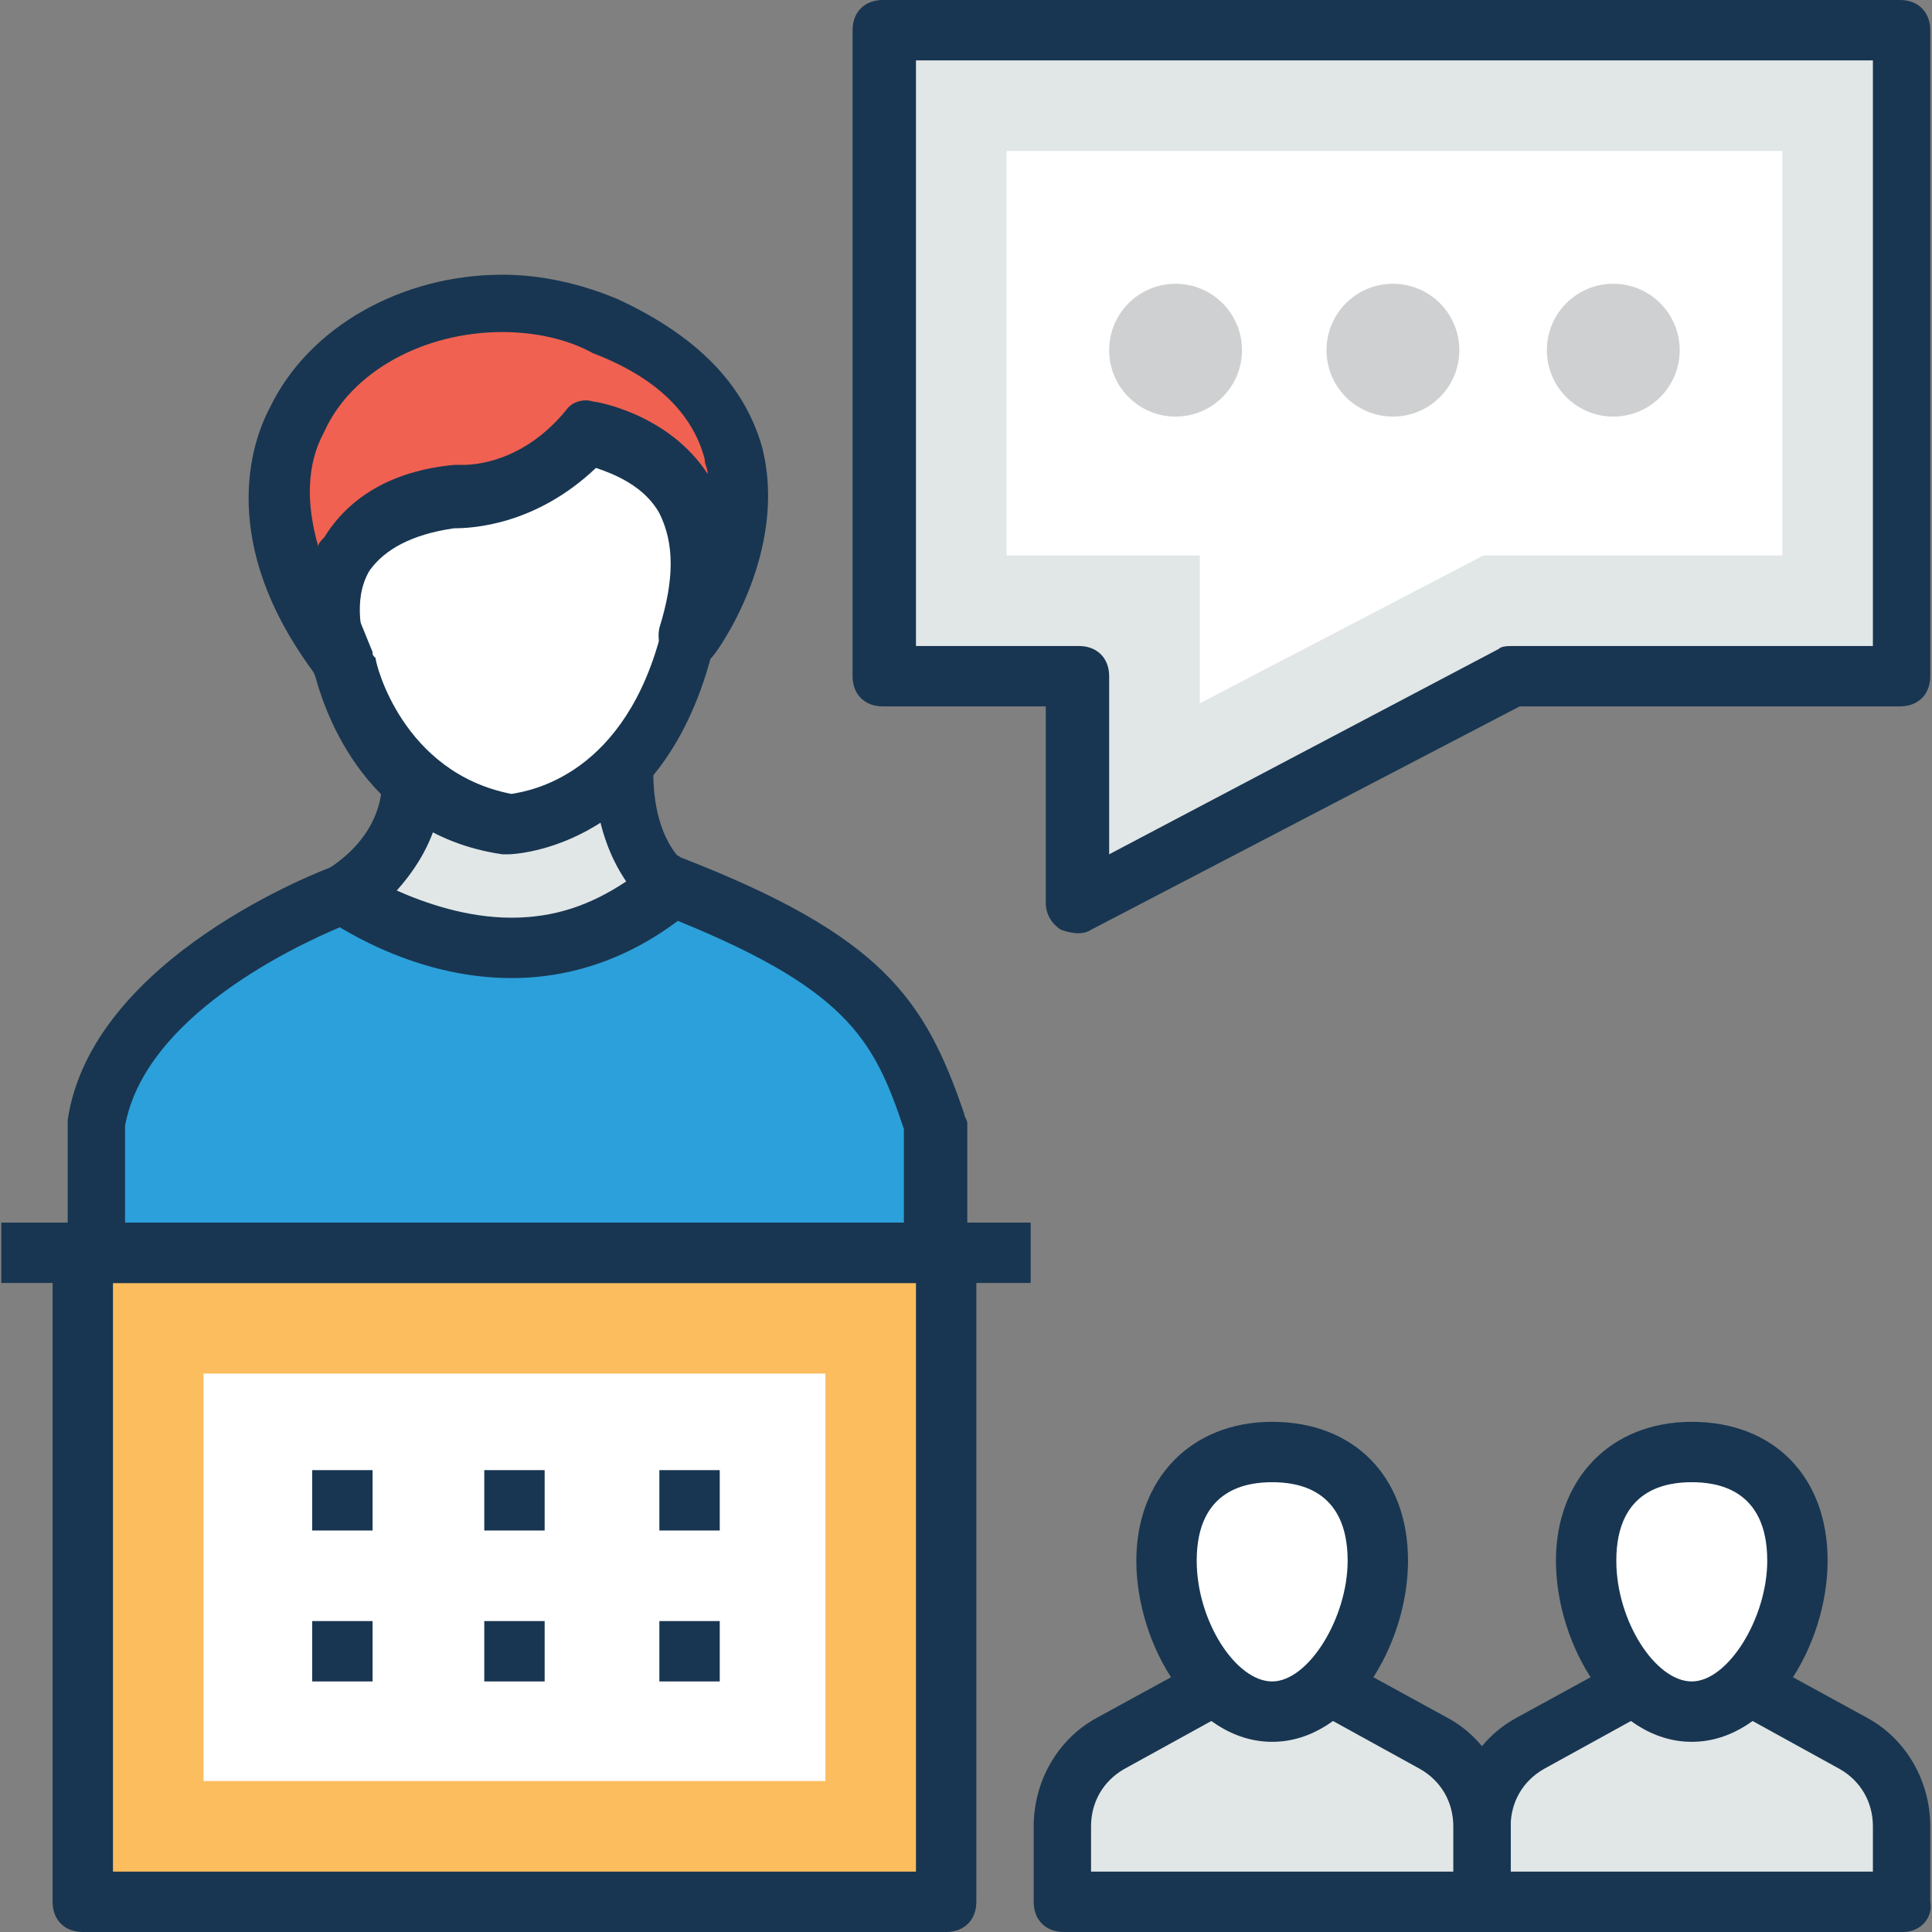 <?xml version="1.0" encoding="iso-8859-1"?>
<!-- Generator: Adobe Illustrator 19.0.0, SVG Export Plug-In . SVG Version: 6.00 Build 0)  -->
<svg version="1.1" id="Capa_1" xmlns="http://www.w3.org/2000/svg" xmlns:xlink="http://www.w3.org/1999/xlink" x="0px" y="0px"
	 viewBox="0 0 504.123 504.123" style="enable-background:new 0 0 504.123 504.123;" xml:space="preserve">
<rect x="0" y="0" width="504.123" height="504.123" fill="#808080" stroke="none"/>
<path style="fill:#E1E6E7;" d="M483.977,454.498l-41.748-22.843l-41.748,22.843c-7.877,3.938-12.603,12.603-12.603,21.268v19.692
	h109.489v-18.905C496.58,467.102,491.854,459.225,483.977,454.498z"/>
<path style="fill:#183651;" d="M496.58,504.123H387.09c-4.726,0-7.877-3.151-7.877-7.877v-19.692
	c0-11.815,6.302-22.843,16.542-28.357l41.748-22.843c2.363-1.575,5.514-1.575,7.877,0l41.748,22.843
	c10.24,5.514,16.542,16.542,16.542,28.357v19.692C504.457,500.185,501.306,504.123,496.58,504.123z M394.967,488.369h93.735v-11.815
	c0-6.302-3.151-11.815-8.665-14.966l-38.597-21.268l-38.597,21.268c-5.514,3.151-8.665,8.665-8.665,14.966v11.815H394.967z"/>
<path style="fill:#FFFFFF;" d="M469.01,407.237c0,18.905-12.603,39.385-27.569,39.385c-14.966,0-27.569-21.268-27.569-39.385
	c0-18.905,12.603-28.357,27.569-28.357C456.407,378.88,469.01,388.332,469.01,407.237z"/>
<path style="fill:#183651;" d="M441.441,454.498c-20.48,0-35.446-25.206-35.446-47.262c0-21.268,14.178-36.234,35.446-36.234
	s35.446,14.178,35.446,36.234C476.887,429.292,461.921,454.498,441.441,454.498z M441.441,386.757
	c-6.302,0-19.692,1.575-19.692,20.48c0,15.754,10.24,31.508,19.692,31.508c9.452,0,19.692-16.542,19.692-31.508
	C461.134,388.332,447.743,386.757,441.441,386.757z"/>
<path style="fill:#E1E6E7;" d="M374.487,454.498l-41.748-22.843l-41.748,22.843c-7.877,3.938-12.603,12.603-12.603,21.268v19.692
	h109.489v-18.905C387.09,467.102,382.364,459.225,374.487,454.498z"/>
<path style="fill:#183651;" d="M387.09,504.123H277.601c-4.726,0-7.877-3.151-7.877-7.877v-19.692
	c0-11.815,6.302-22.843,16.542-28.357l41.748-22.843c2.363-1.575,5.514-1.575,7.877,0l41.748,22.843
	c10.24,5.514,16.542,16.542,16.542,28.357v19.692C394.967,500.185,391.029,504.123,387.09,504.123z M285.478,488.369h93.735v-11.815
	c0-6.302-3.151-11.815-8.665-14.966l-38.597-21.268l-38.597,21.268c-5.514,3.151-8.665,8.665-8.665,14.966v11.815H285.478z"/>
<path style="fill:#FFFFFF;" d="M359.521,407.237c0,18.905-12.603,39.385-27.569,39.385s-27.569-21.268-27.569-39.385
	c0-18.905,12.603-28.357,27.569-28.357C346.918,378.88,359.521,388.332,359.521,407.237z"/>
<path style="fill:#183651;" d="M331.952,454.498c-20.48,0-35.446-25.206-35.446-47.262c0-21.268,14.178-36.234,35.446-36.234
	s35.446,14.178,35.446,36.234C367.398,429.292,352.432,454.498,331.952,454.498z M331.952,386.757
	c-6.302,0-19.692,1.575-19.692,20.48c0,15.754,10.24,31.508,19.692,31.508c9.452,0,19.692-16.542,19.692-31.508
	C351.644,388.332,338.254,386.757,331.952,386.757z"/>
<rect x="21.601" y="326.892" style="fill:#FBBD5E;" width="225.28" height="169.354"/>
<path style="fill:#183651;" d="M246.881,504.123H21.601c-4.726,0-7.877-3.151-7.877-7.877V326.892c0-4.726,3.151-7.877,7.877-7.877
	h225.28c4.726,0,7.877,3.151,7.877,7.877v169.354C254.758,500.972,251.607,504.123,246.881,504.123z M29.478,488.369h209.526v-153.6
	H29.478V488.369z"/>
<g>
	<rect x="53.109" y="358.4" style="fill:#FFFFFF;" width="162.265" height="106.338"/>
</g>
<rect x="0.334" y="319.015" style="fill:#183651;" width="268.603" height="15.754"/>
<path style="fill:#2CA0DA;" d="M243.73,326.892v-33.871c-9.452-27.569-18.117-42.535-69.317-62.228l-85.071,2.363
	c0,0-58.289,21.268-64.591,59.865v33.871H243.73z"/>
<path style="fill:#183651;" d="M243.73,334.769H25.54c-4.726,0-7.877-3.151-7.877-7.877v-33.871c0-0.788,0-0.788,0-0.788
	c6.302-42.535,66.954-65.378,69.317-66.166c0.788,0,1.575-0.788,2.363-0.788l85.071-2.363c0.788,0,2.363,0,3.151,0.788
	c52.775,20.48,63.803,37.022,74.043,66.954c0,0.788,0.788,1.575,0.788,2.363v33.871C251.607,330.831,247.669,334.769,243.73,334.769
	z M33.417,319.015h202.437v-24.418c-7.877-23.631-14.966-37.022-63.015-55.926l-81.92,2.363
	c-7.877,3.151-52.775,22.055-58.289,52.775v25.206H33.417z"/>
<path style="fill:#E1E6E7;" d="M107.46,204.012c0,0,1.575,17.329-18.117,29.145c0,0,46.474,33.083,85.071-2.363
	c0,0-11.815-7.877-11.815-29.932L107.46,204.012z"/>
<path style="fill:#183651;" d="M133.454,255.212L133.454,255.212c-26.782,0-47.262-14.966-48.837-15.754
	c-2.363-1.575-3.151-3.938-3.151-6.302c0-2.363,1.575-4.726,3.938-6.302c14.966-9.452,14.178-22.055,14.178-22.055
	c0-2.363,0.788-3.938,2.363-5.514c1.575-1.575,3.151-2.363,5.514-2.363l55.138-3.151c2.363,0,3.938,0.788,5.514,2.363
	c1.575,1.575,2.363,3.938,2.363,5.514c0,17.329,7.877,23.631,8.665,23.631c1.575,1.575,3.151,3.938,3.151,6.302
	c0,2.363-0.788,4.726-2.363,6.302C166.537,248.911,150.783,255.212,133.454,255.212z M103.521,232.369
	c7.089,3.151,18.117,7.089,29.932,7.089c11.028,0,20.48-3.151,29.932-9.452c-3.151-4.726-6.302-11.028-7.877-21.268l-40.96,2.363
	C113.761,216.615,110.61,224.492,103.521,232.369z"/>
<path style="fill:#FFFFFF;" d="M90.13,173.292c0,0,7.877,36.234,42.535,41.748c0,0,35.446-0.788,47.262-48.837l7.089-11.815v-28.357
	l-12.603-17.329l-31.508-3.938l-46.474,14.966l-15.754,29.145L90.13,173.292z"/>
<path style="fill:#183651;" d="M132.666,222.917c-0.788,0-0.788,0-1.575,0c-37.809-5.514-47.262-40.96-48.837-46.474l-10.24-23.631
	c-0.788-2.363-0.788-4.726,0-7.089l15.754-29.145c0.788-1.575,2.363-3.151,4.726-3.938l46.474-14.966c0.788,0,2.363-0.788,3.151,0
	l31.508,3.938c2.363,0,3.938,1.575,5.514,3.151l12.603,17.329c0.788,1.575,1.575,3.151,1.575,4.726V153.6
	c0,1.575,0,2.363-0.788,3.938l-6.302,11.028C173.626,221.342,134.241,222.917,132.666,222.917L132.666,222.917z M88.555,148.874
	l8.665,21.268c0,0.788,0,0.788,0.788,1.575c0,1.575,7.089,29.932,35.446,35.446c4.726-0.788,29.932-4.726,39.385-43.323
	c0-0.788,0.788-1.575,0.788-2.363l5.514-10.24v-23.631l-9.452-12.603l-26.782-3.151l-41.748,13.391L88.555,148.874z"/>
<path style="fill:#F06151;" d="M157.872,84.283c62.228,27.569,21.268,81.132,21.268,81.132
	c15.754-46.474-26.782-52.775-26.782-52.775c-15.754,18.905-34.658,16.542-34.658,16.542c-45.686,5.514-29.145,44.111-29.145,44.111
	C40.506,110.277,106.672,62.228,157.872,84.283z"/>
<path style="fill:#183651;" d="M90.13,181.169c-2.363,0-4.726-0.788-6.302-3.151c-25.994-33.083-19.692-59.865-13.391-71.68
	c10.24-21.268,34.658-34.658,60.652-34.658c10.24,0,20.48,2.363,29.932,6.302c20.48,9.452,33.083,22.055,37.809,38.597
	c7.089,27.569-11.815,53.563-12.603,54.351c-2.363,3.151-6.302,3.938-10.24,2.363c-3.151-1.575-4.726-5.514-3.938-9.452
	c3.938-12.603,3.938-22.055,0-29.932c-3.938-7.089-11.815-10.24-16.542-11.815c-15.754,14.966-32.295,15.754-37.022,15.754
	c-11.028,1.575-18.117,5.514-22.055,11.028c-4.726,7.877-1.575,18.117-0.788,21.268c0.788,1.575,1.575,2.363,1.575,3.938
	C98.007,177.231,94.069,181.169,90.13,181.169L90.13,181.169z M131.09,86.646c-20.48,0-39.385,10.24-46.474,25.994
	c-4.726,8.665-4.726,18.905-1.575,29.932c0-0.788,0.788-1.575,1.575-2.363c6.302-10.24,17.329-17.329,33.871-18.905
	c0.788,0,1.575,0,1.575,0s0,0,0.788,0c3.151,0,15.754-0.788,26.782-14.178c1.575-2.363,4.726-3.151,7.089-2.363
	c0.788,0,19.692,3.151,29.932,18.905c0-1.575-0.788-2.363-0.788-3.938c-3.151-11.815-12.603-21.268-29.145-27.569
	C147.632,88.222,138.967,86.646,131.09,86.646z"/>
<polygon style="fill:#E1E6E7;" points="231.127,7.877 231.127,176.443 281.54,176.443 281.54,235.52 394.967,176.443 
	496.58,176.443 496.58,7.877 "/>
<path style="fill:#183651;" d="M276.814,242.609c-2.363-1.575-3.938-3.938-3.938-7.089v-51.2H230.34
	c-4.726,0-7.877-3.151-7.877-7.877V7.877c0-4.726,3.151-7.877,7.877-7.877h265.452c4.726,0,7.877,3.151,7.877,7.877v168.566
	c0,4.726-3.151,7.877-7.877,7.877h-99.249L284.69,242.609C282.327,244.185,279.177,243.397,276.814,242.609z M239.004,168.566
	h42.535c4.726,0,7.877,3.151,7.877,7.877v46.474l101.612-53.563c0.788-0.788,2.363-0.788,3.938-0.788h93.735V15.754H239.004V168.566
	z"/>
<polygon style="fill:#FFFFFF;" points="313.047,144.935 262.635,144.935 262.635,39.385 465.072,39.385 465.072,144.935 
	387.09,144.935 313.047,183.532 "/>
<g>
	<rect x="81.466" y="422.991" style="fill:#183651;" width="15.754" height="15.754"/>
	<rect x="126.364" y="422.991" style="fill:#183651;" width="15.754" height="15.754"/>
	<rect x="172.05" y="422.991" style="fill:#183651;" width="15.754" height="15.754"/>
	<rect x="81.466" y="383.606" style="fill:#183651;" width="15.754" height="15.754"/>
	<rect x="126.364" y="383.606" style="fill:#183651;" width="15.754" height="15.754"/>
	<rect x="172.05" y="383.606" style="fill:#183651;" width="15.754" height="15.754"/>
</g>
<g>
	<circle style="fill:#CFD0D1;" cx="306.746" cy="91.372" r="17.329"/>
	<circle style="fill:#CFD0D1;" cx="363.46" cy="91.372" r="17.329"/>
	<circle style="fill:#CFD0D1;" cx="420.961" cy="91.372" r="17.329"/>
</g>
<g>
</g>
<g>
</g>
<g>
</g>
<g>
</g>
<g>
</g>
<g>
</g>
<g>
</g>
<g>
</g>
<g>
</g>
<g>
</g>
<g>
</g>
<g>
</g>
<g>
</g>
<g>
</g>
<g>
</g>
</svg>
